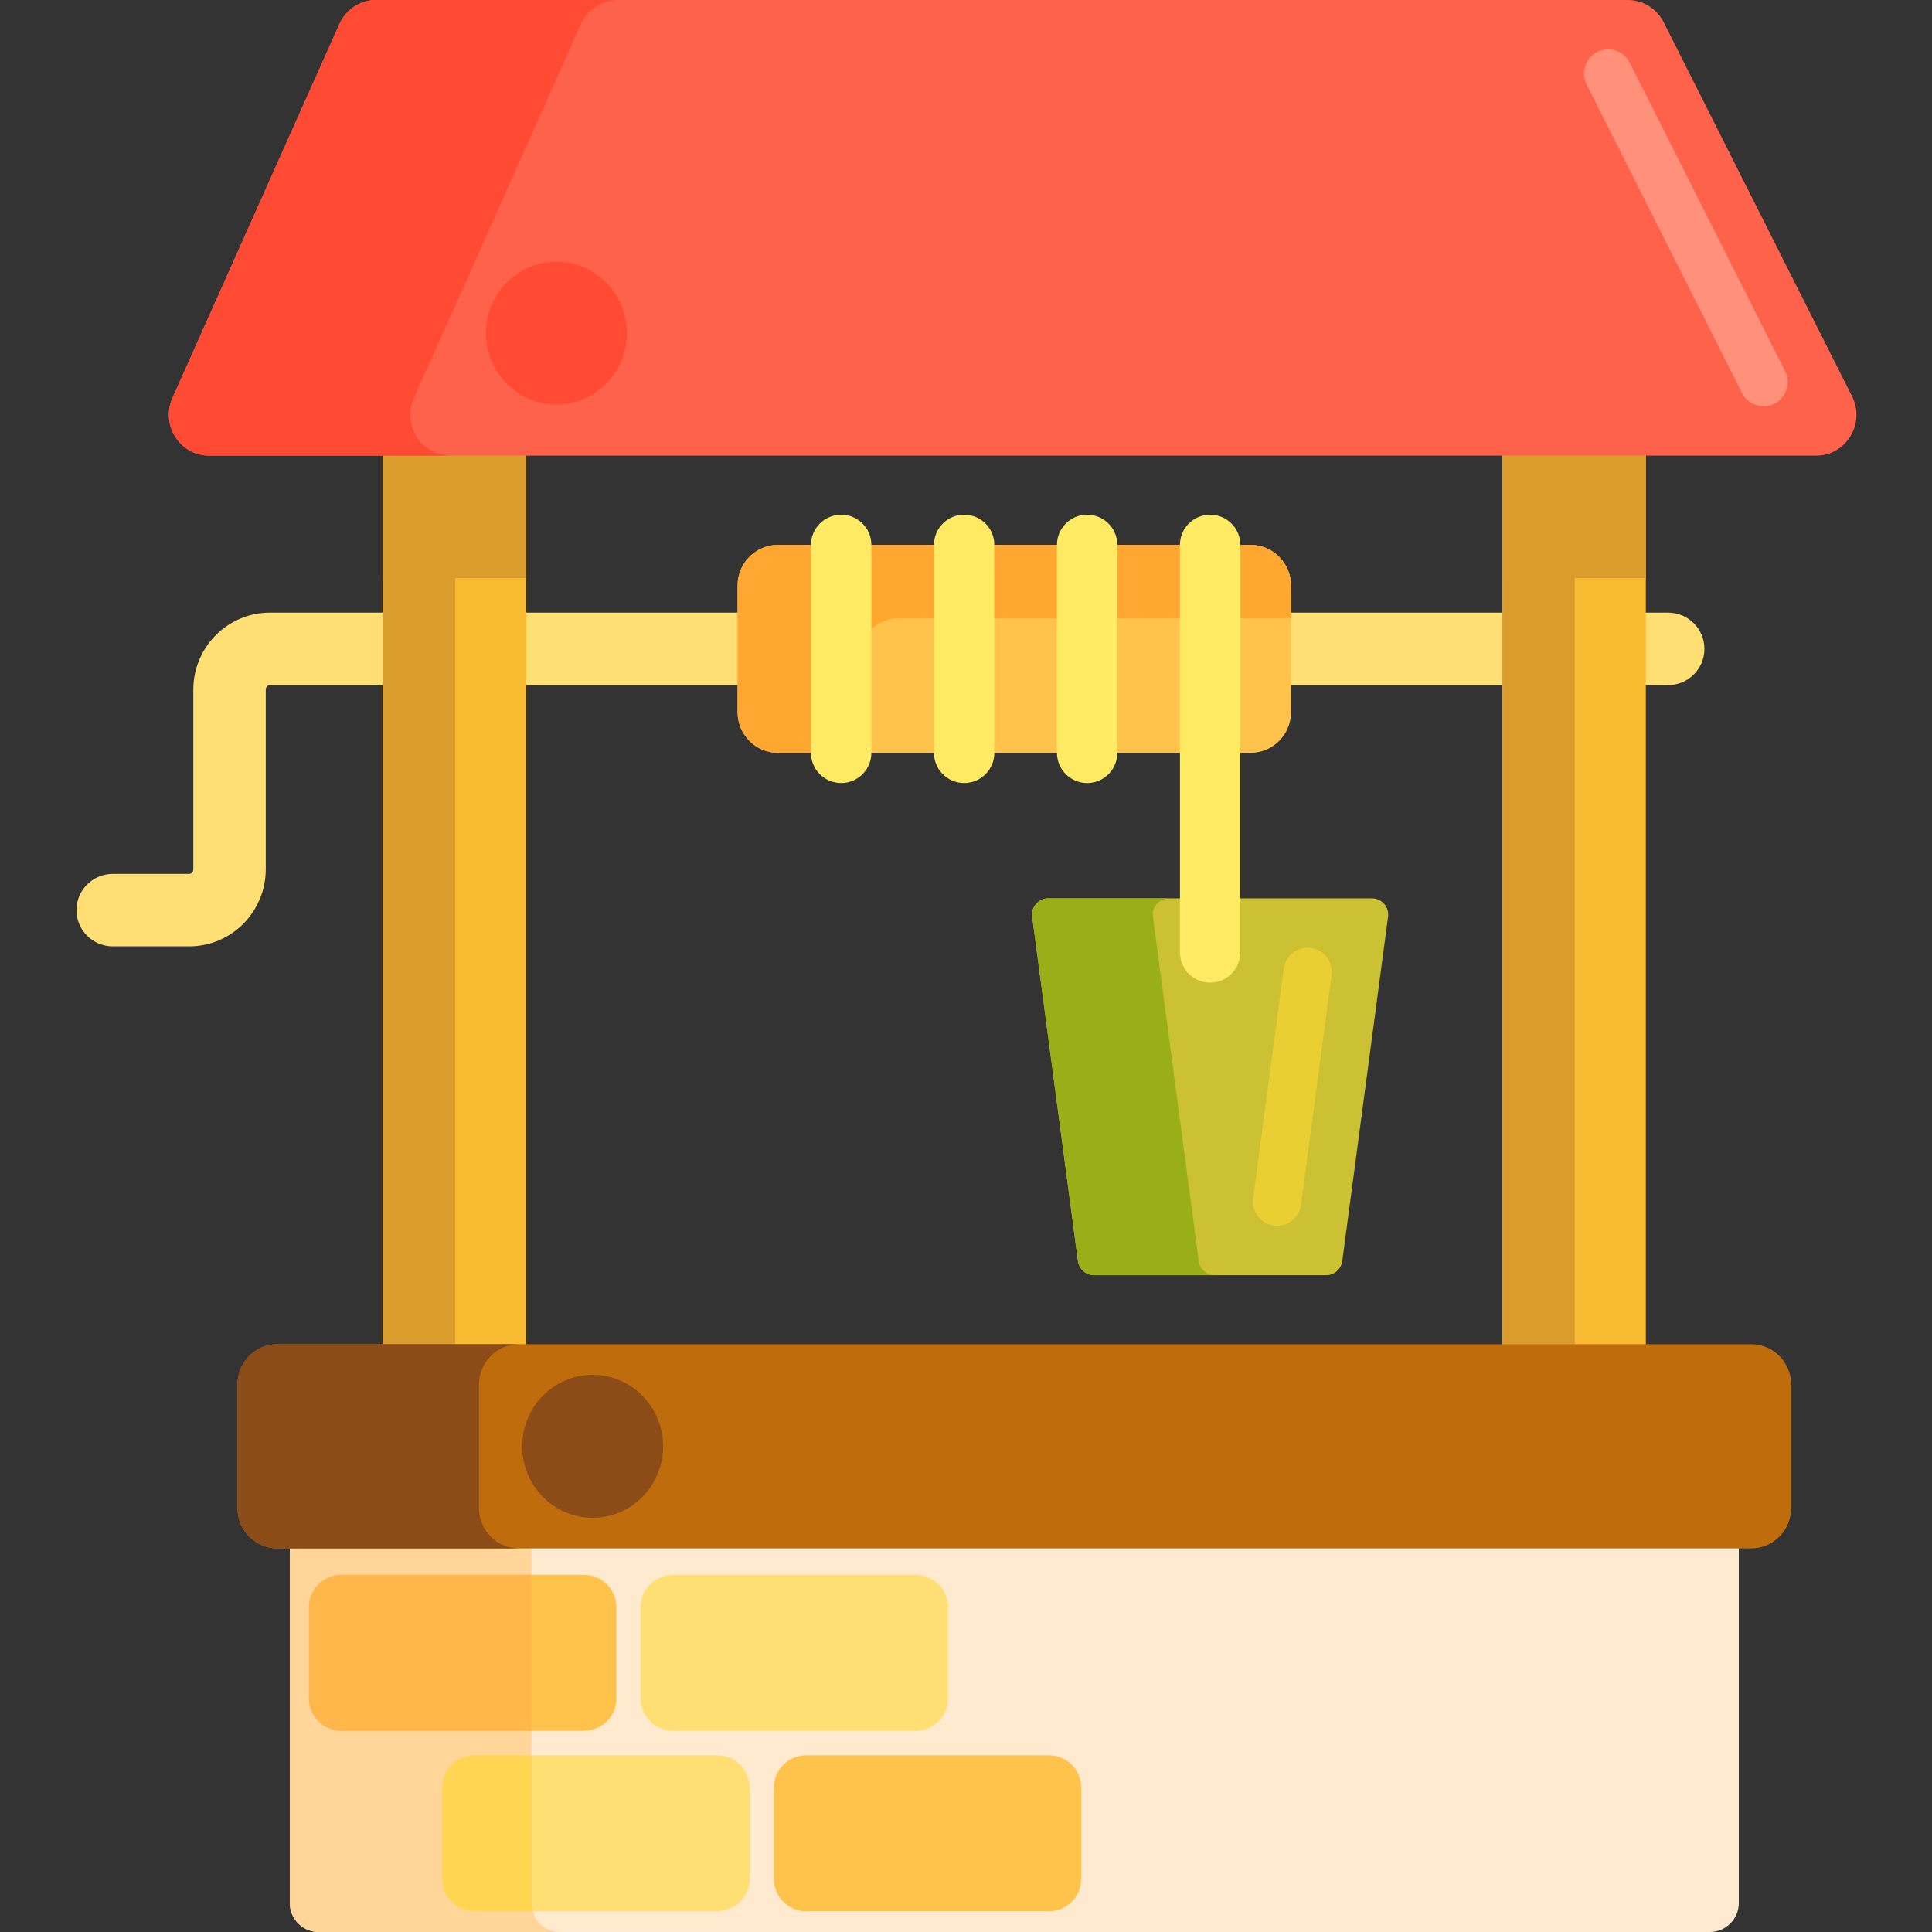 <svg height="480pt" viewBox="-19 0 480 480" width="480pt" xmlns="http://www.w3.org/2000/svg"><rect x="-19" y="0" width="480" height="480" fill="#333333" stroke="none"/><path d="m28.027 235.117h-19.027c-4.969 0-9-4.027-9-9 0-4.969 4.031-9 9-9h19.027c.547 0 1-.512 1-1.145v-44.617c0-10.559 8.523-19.145 19-19.145h347.43c4.969 0 9 4.027 9 9 0 4.969-4.031 9-9 9h-347.43c-.551 0-1 .512-1 1.145v44.617c0 10.559-8.523 19.145-19 19.145zm0 0" fill="#ffdf74"/><path d="m291.68 187.043h-117.359c-5.562 0-10.07-4.508-10.07-10.07v-31.527c0-5.562 4.512-10.07 10.07-10.07h117.359c5.562 0 10.07 4.508 10.07 10.07v31.527c0 5.562-4.508 10.07-10.07 10.07zm0 0" fill="#ffc34c"/><path d="m194.25 163.781c0-5.602 4.477-10.145 10-10.145h97.5v-8.117c0-5.605-4.477-10.145-10-10.145h-117.5c-5.523 0-10 4.543-10 10.145v31.379c0 5.605 4.477 10.148 10 10.148h20zm0 0" fill="#ffa730"/><path d="m76.094 96.73h35.645v300.613h-35.645zm0 0" fill="#f9bb32"/><path d="m354.262 96.73h35.645v300.613h-35.645zm0 0" fill="#f9bb32"/><path d="m76.094 96.73h18v300.613h-18zm0 0" fill="#db9c2e"/><path d="m354.262 96.73h18v300.613h-18zm0 0" fill="#db9c2e"/><path d="m405.812 480h-345.625c-3.969 0-7.188-3.219-7.188-7.188v-94.277h360v94.277c0 3.969-3.219 7.188-7.188 7.188zm0 0" fill="#ffeacf"/><g fill="#ffea63"><path d="m189.988 194.543c-4.141 0-7.5-3.355-7.5-7.5v-51.668c0-4.145 3.359-7.5 7.5-7.5s7.5 3.355 7.5 7.5v51.672c0 4.141-3.359 7.496-7.5 7.496zm0 0"/><path d="m220.543 194.543c-4.141 0-7.5-3.355-7.5-7.5v-51.668c0-4.145 3.359-7.5 7.5-7.5 4.145 0 7.5 3.355 7.5 7.5v51.672c0 4.141-3.355 7.496-7.5 7.496zm0 0"/><path d="m251.098 194.543c-4.141 0-7.5-3.355-7.5-7.5v-51.668c0-4.145 3.359-7.5 7.5-7.5s7.5 3.355 7.5 7.5v51.672c0 4.141-3.355 7.496-7.5 7.496zm0 0"/></g><path d="m310.527 316.812h-57.746c-2.004 0-3.695-1.504-3.965-3.516l-11.367-85.5c-.324-2.434 1.539-4.602 3.961-4.602h80.484c2.422 0 4.289 2.168 3.965 4.602l-11.371 85.5c-.266 2.012-1.957 3.516-3.961 3.516zm0 0" fill="#ccc033"/><path d="m298.297 304.551c-.262 0-.531-.02-.797-.055-3.285-.438-5.594-3.453-5.156-6.738l7.594-57.086c.438-3.285 3.465-5.594 6.738-5.156 3.285.434 5.594 3.453 5.152 6.738l-7.59 57.086c-.402 3.016-2.98 5.211-5.941 5.211zm0 0" fill="#eacf32"/><path d="m113 472.758v-94.223h-60v94.223c0 4 3.195 7.242 7.137 7.242h60c-3.941 0-7.137-3.242-7.137-7.242zm0 0" fill="#ffd59a"/><path d="m126.09 430.012h-60.273c-4.449 0-8.059-3.609-8.059-8.059v-22.641c0-4.449 3.609-8.055 8.059-8.055h60.273c4.449 0 8.055 3.605 8.055 8.055v22.641c.004 4.449-3.605 8.059-8.055 8.059zm0 0" fill="#ffc34c"/><path d="m208.477 430.012h-60.27c-4.449 0-8.059-3.609-8.059-8.059v-22.641c0-4.449 3.609-8.055 8.059-8.055h60.27c4.453 0 8.059 3.605 8.059 8.055v22.641c.004 4.449-3.605 8.059-8.059 8.059zm0 0" fill="#ffdf74"/><path d="m241.578 474.852h-60.27c-4.449 0-8.059-3.609-8.059-8.059v-22.637c0-4.449 3.609-8.059 8.059-8.059h60.27c4.453 0 8.059 3.609 8.059 8.059v22.637c.004 4.449-3.605 8.059-8.059 8.059zm0 0" fill="#ffc34c"/><path d="m159.191 474.852h-60.273c-4.449 0-8.059-3.609-8.059-8.059v-22.637c0-4.449 3.609-8.059 8.059-8.059h60.273c4.449 0 8.055 3.609 8.055 8.059v22.637c.004 4.449-3.605 8.059-8.055 8.059zm0 0" fill="#ffdf74"/><path d="m113 436.098h-14.141c-4.418 0-8 3.633-8 8.117v22.52c0 4.484 3.582 8.121 8 8.121h14.445c-.195-.664-.305-1.367-.305-2.094zm0 0" fill="#ffd551"/><path d="m65.758 391.258c-4.418 0-8 3.633-8 8.117v22.52c0 4.484 3.582 8.117 8 8.117h47.242v-38.754zm0 0" fill="#ffb74b"/><path d="m416.031 384.699h-366.062c-5.504 0-9.969-4.465-9.969-9.969v-30.797c0-5.504 4.461-9.969 9.969-9.969h366.066c5.504 0 9.969 4.461 9.969 9.969v30.797c-.004 5.504-4.465 9.969-9.973 9.969zm0 0" fill="#bf6c0d"/><path d="m100 374.656v-30.648c0-5.547 4.43-10.043 9.895-10.043h-60c-5.461 0-9.895 4.496-9.895 10.043v30.648c0 5.547 4.43 10.043 9.895 10.043h60c-5.465 0-9.895-4.496-9.895-10.043zm0 0" fill="#8c4c17"/><path d="m278.816 313.297-11.367-85.5c-.324-2.434 1.539-4.602 3.961-4.602h-30c-2.422 0-4.285 2.168-3.961 4.602l11.367 85.5c.27 2.012 1.961 3.516 3.965 3.516h30c-2.004 0-3.695-1.504-3.965-3.516zm0 0" fill="#99af17"/><path d="m281.656 244.125c-4.141 0-7.5-3.355-7.5-7.5v-101.25c0-4.145 3.359-7.5 7.5-7.5s7.5 3.355 7.5 7.5v101.25c0 4.145-3.359 7.5-7.5 7.5zm0 0" fill="#ffea63"/><path d="m145.742 359.332c0-9.805-7.832-17.758-17.5-17.758-9.664 0-17.5 7.953-17.5 17.758 0 9.805 7.836 17.758 17.5 17.758 9.668 0 17.5-7.953 17.5-17.758zm0 0" fill="#8c4c17"/><path d="m76.094 96.73h35.645v46.91h-35.645zm0 0" fill="#db9c2e"/><path d="m354.262 96.73h35.645v46.91h-35.645zm0 0" fill="#db9c2e"/><path d="m441.125 98.441-46.777-92.91c-1.707-3.395-5.148-5.531-8.906-5.531h-311.008c-3.926 0-7.488 2.328-9.109 5.961l-41.48 92.906c-2.996 6.719 1.844 14.336 9.109 14.336h399.266c7.473 0 12.305-8.012 8.906-14.762zm0 0" fill="#ff624b"/><path d="m419.152 100.941c-2.195 0-4.305-1.211-5.363-3.305l-38.602-76.672c-1.492-2.961-.301-6.57 2.66-8.059 2.957-1.488 6.566-.301 8.055 2.66l38.605 76.676c1.488 2.961.297 6.566-2.66 8.059-.867.434-1.785.641-2.695.641zm0 0" fill="#ff9079"/><path d="m83.844 98.867 41.48-92.906c1.621-3.633 5.184-5.961 9.109-5.961h-60c-3.926 0-7.488 2.328-9.109 5.961l-41.48 92.906c-2.996 6.719 1.844 14.336 9.109 14.336h60c-7.266 0-12.105-7.617-9.109-14.336zm0 0" fill="#ff4b34"/><path d="m136.742 82.762c0-9.805-7.832-17.754-17.5-17.754-9.664 0-17.5 7.949-17.5 17.754 0 9.809 7.836 17.758 17.5 17.758 9.668 0 17.5-7.949 17.5-17.758zm0 0" fill="#ff4b34"/></svg>